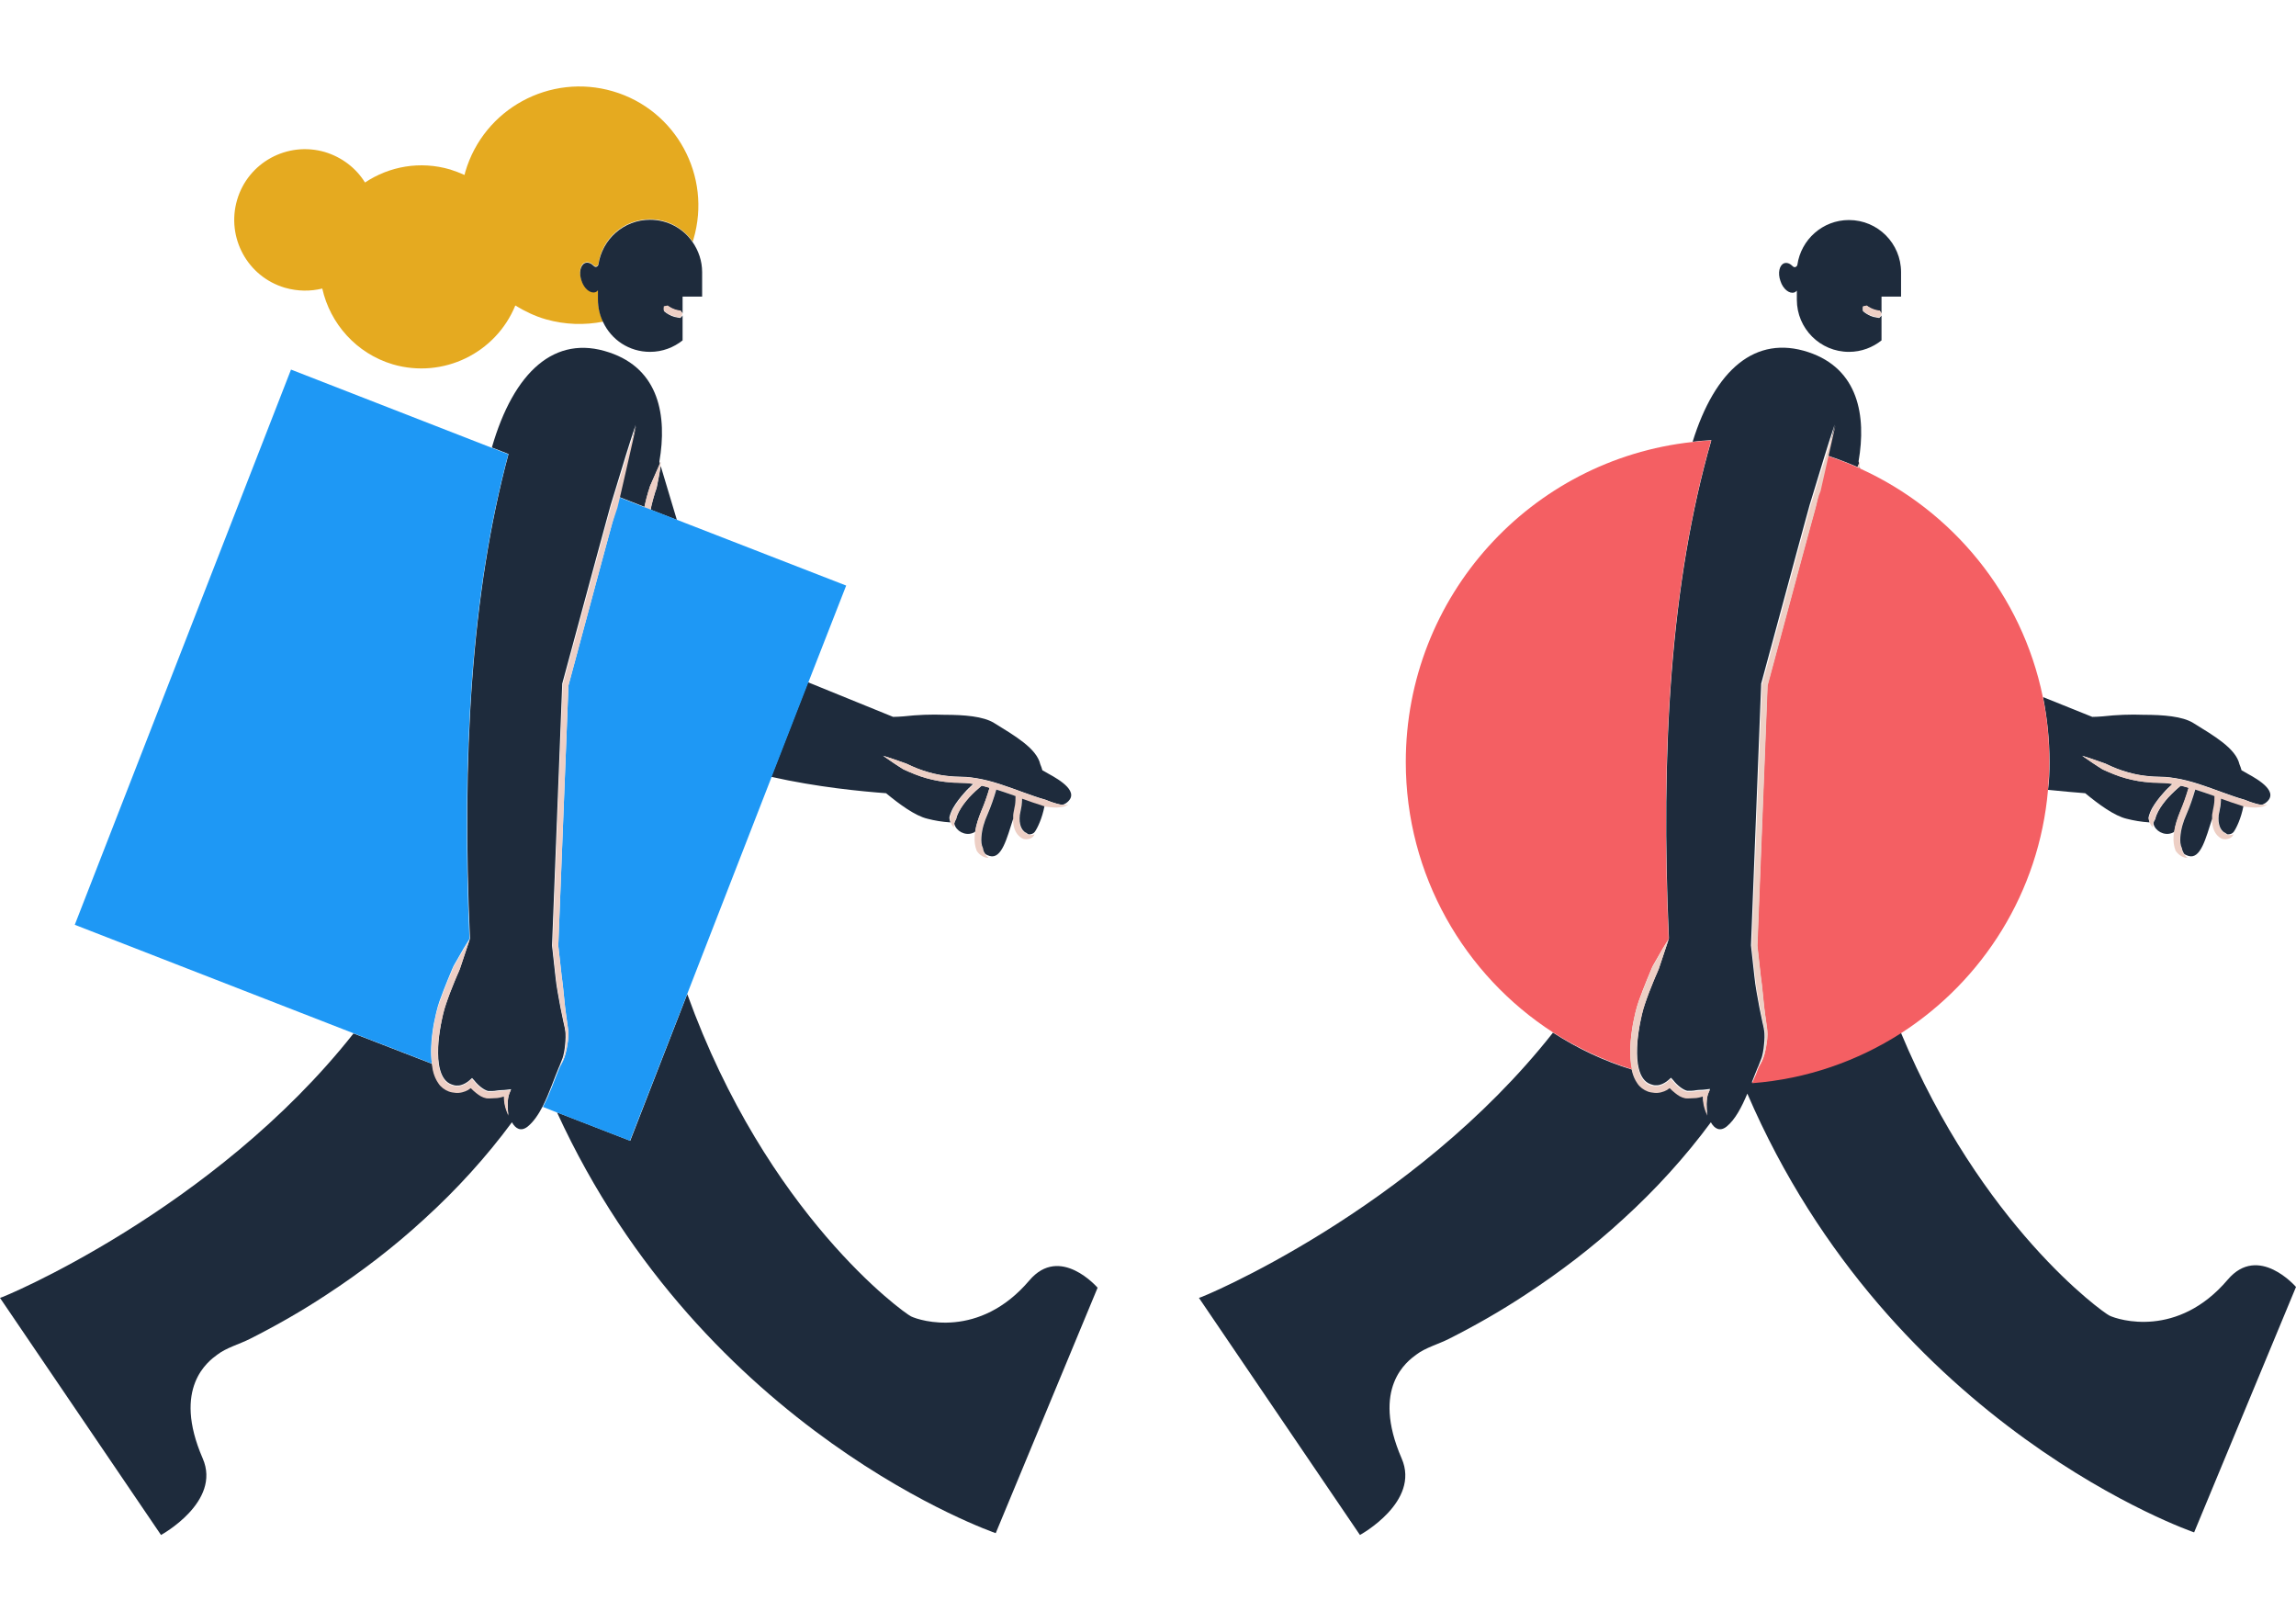 <svg width="1195" height="844" viewBox="0 0 1195 844" fill="none" xmlns="http://www.w3.org/2000/svg">
<path d="M338.314 114.105C324.619 114.105 313.229 124.275 311.466 137.428C311.33 138.512 309.974 138.919 309.161 138.241C307.669 136.749 306.042 136.071 304.551 136.614C301.974 137.427 301.161 141.631 302.652 145.834C304.144 150.037 307.398 152.749 309.839 151.8C310.381 151.664 310.788 151.258 311.195 150.851V155.597C311.195 159.801 312.144 163.732 313.907 167.394C304.279 169.292 294.11 169.021 284.076 166.173C278.381 164.546 273.093 161.97 268.211 158.987C258.042 183.801 230.652 197.225 204.482 189.632C185.363 183.937 171.804 168.343 167.736 150.173C161.634 151.665 154.99 151.664 148.346 149.766C128.82 144.071 117.702 123.597 123.397 104.071C129.092 84.545 149.566 73.427 169.092 79.122C178.041 81.834 185.363 87.528 189.973 94.986C202.584 86.579 218.584 83.596 234.313 88.206C236.889 89.02 239.33 89.969 241.771 91.054C241.906 90.511 242.042 89.969 242.177 89.426C251.804 56.612 286.245 37.9 319.059 47.528C351.873 57.155 370.585 91.596 360.958 124.41C360.822 124.953 360.687 125.359 360.551 125.766C355.534 118.715 347.534 114.105 338.314 114.105Z" fill="#E5AA20"/>
<path d="M967.744 242.514L968.15 244.005C968.015 243.869 967.744 243.869 967.608 243.734C967.744 243.327 967.744 242.92 967.744 242.514Z" fill="#1E2B3C"/>
<path d="M1066.73 396.686C1066.73 385.025 1065.51 373.77 1063.34 362.787L1088.97 373.092C1090.73 373.092 1092.49 372.957 1094.39 372.821C1101.58 372.007 1109.03 371.737 1115.68 372.008C1126.12 372.008 1135.88 372.821 1141.44 376.211C1152.42 382.991 1163.68 389.5 1165.58 397.771C1165.98 398.72 1166.39 399.805 1166.66 400.889C1167.61 401.432 1168.69 401.974 1169.78 402.652C1175.75 405.906 1186.73 412.415 1179 417.975C1178.46 418.381 1177.92 418.517 1177.37 418.788C1177.24 418.788 1177.24 418.788 1177.1 418.788C1176.15 418.788 1175.07 418.517 1174.12 418.245C1172.08 417.703 1170.19 417.025 1168.29 416.211C1164.36 415.127 1160.42 413.635 1156.49 412.279C1148.63 409.432 1140.63 406.313 1132.08 404.957C1129.91 404.686 1127.75 404.279 1125.58 404.279C1123.41 404.144 1121.37 404.279 1119.34 404.008C1115.27 403.737 1111.2 403.059 1107.27 401.839C1103.34 400.754 1099.54 399.262 1095.75 397.364C1091.81 396.008 1087.75 394.516 1083.68 393.296C1087.2 395.737 1090.59 398.178 1094.25 400.347C1098.05 402.11 1102.12 403.737 1106.32 404.957C1110.52 406.178 1114.73 406.856 1119.07 407.127C1121.24 407.263 1123.41 407.262 1125.44 407.398C1127.2 407.398 1128.97 407.669 1130.73 407.941C1129.1 409.432 1127.47 410.924 1125.98 412.687C1123.81 415.127 1121.78 417.703 1120.15 420.551C1119.34 422.042 1118.66 423.67 1118.25 425.432C1118.25 426.246 1118.53 427.195 1118.8 428.008C1114.46 427.737 1110.52 427.059 1106.86 426.11C1100.49 424.619 1092.36 418.652 1085.3 412.822C1080.29 412.415 1073.64 411.873 1065.91 411.059C1066.59 406.449 1066.73 401.567 1066.73 396.686Z" fill="#1E2B3C"/>
<path d="M808.285 537.433C820.896 545.569 834.726 552.212 849.506 556.687C849.506 556.958 849.642 557.229 849.642 557.365C850.184 559.399 850.998 561.433 852.353 563.331C853.709 565.229 855.608 566.721 857.777 567.535C858.862 567.941 859.947 568.213 861.167 568.213C862.387 568.348 863.472 568.213 864.693 567.942C865.777 567.671 866.862 567.263 867.811 566.721C868.354 566.45 868.76 566.179 869.167 565.772C870.116 566.721 870.93 567.535 872.015 568.348C873.506 569.433 875.133 570.518 877.303 571.06C878.523 571.196 879.337 571.196 880.286 571.06L882.998 570.925C883.947 570.925 884.76 570.654 885.574 570.382C885.845 570.247 886.116 570.246 886.388 570.111C886.388 571.602 886.523 572.958 886.794 574.314C887.201 576.348 887.879 578.247 888.693 580.145C888.286 578.111 888.286 576.077 888.286 574.179C888.286 572.28 888.557 570.247 889.235 568.62L890.049 566.721L887.744 566.992C886.116 567.264 884.354 567.128 882.727 567.399C881.913 567.535 881.099 567.67 880.286 567.67C879.472 567.67 878.523 567.67 878.116 567.67C876.896 567.399 875.54 566.586 874.32 565.636C873.099 564.687 871.879 563.467 870.93 562.247L869.71 560.891L868.354 562.111C867.133 563.196 865.506 564.145 864.015 564.552C863.201 564.823 862.387 564.823 861.574 564.823C860.76 564.823 859.947 564.552 859.133 564.281C855.879 563.196 853.981 560.077 853.031 556.416C852.082 552.891 851.947 548.958 852.082 545.026C852.218 541.094 852.76 537.297 853.438 533.365C854.116 529.568 854.93 525.636 856.286 521.975C857.506 518.314 858.998 514.517 860.489 510.856C861.303 509.093 861.981 507.195 862.794 505.432C863.201 504.483 863.608 503.669 863.879 502.585L864.828 499.737L868.625 488.347C864.286 391.126 869.438 302.988 890.727 229.089C887.472 229.225 884.218 229.496 880.964 229.903C892.625 192.343 913.642 174.173 941.168 183.258C967.337 191.936 971.405 216.479 967.337 240.072L967.609 241.158C967.337 241.836 967.066 242.378 966.795 243.056C961.778 240.886 956.49 238.853 951.202 237.09C952.422 231.666 953.642 226.242 954.863 220.953C951.202 232.072 947.812 243.191 944.422 254.446C943.608 257.293 942.659 260.005 941.846 262.853L939.541 271.259L934.93 288.209L916.625 355.871V356.006V356.142L911.337 491.873V492.009V492.144L913.1 508.144C913.642 513.568 914.727 518.856 915.676 524.144C916.218 526.856 916.761 529.433 917.303 532.009C917.574 533.365 917.981 534.585 918.117 535.941C918.388 537.162 918.388 538.517 918.388 539.873C918.388 541.229 918.252 542.45 918.117 543.806C917.981 545.161 917.845 546.517 917.574 547.738C917.303 549.094 917.032 550.314 916.49 551.535L914.998 555.331V555.195C913.913 557.636 912.964 560.484 911.744 563.331C940.219 561.162 966.659 551.941 989.304 537.297C1031.2 637.773 1094.25 682.926 1097.91 684.689C1102.66 686.994 1133.44 696.621 1159.47 665.977C1175.47 647.129 1195 669.773 1195 669.773L1141.98 797.504C1141.98 797.504 984.558 743.673 909.439 569.162C906.591 575.942 903.201 582.586 898.727 586.247C895.201 589.095 892.354 587.467 890.455 584.078C877.032 602.247 861.709 619.061 845.031 634.248C829.167 648.892 811.946 662.044 793.912 673.841C781.167 682.248 767.878 689.842 754.183 696.757C748.895 699.469 741.844 701.367 737.098 705.028C732.488 708.418 713.505 722.113 729.505 758.995C739.404 781.64 707.81 798.86 707.81 798.86L624.013 675.469C624.42 675.875 735.471 629.909 808.285 537.433Z" fill="#1E2B3C"/>
<path d="M966.659 243.327C966.93 242.785 967.201 242.107 967.472 241.429C967.744 240.887 967.879 240.48 968.15 239.938C968.015 240.751 967.879 241.565 967.879 242.514C967.879 242.921 967.744 243.328 967.744 243.735C967.337 243.599 967.066 243.463 966.659 243.327Z" fill="#EDCFC5"/>
<path d="M1121.78 426.245C1122.05 424.889 1122.59 423.668 1123.27 422.312C1124.63 419.736 1126.52 417.296 1128.56 414.99C1130.59 412.821 1132.76 410.787 1135.07 408.889C1136.42 409.16 1137.78 409.567 1139.13 409.974C1139.13 409.974 1139.13 409.973 1139.13 410.109C1137.91 414.312 1136.56 418.38 1134.8 422.312C1133.44 425.702 1132.22 429.093 1131.68 432.889C1127.88 435.33 1123.13 433.432 1121.37 430.177C1121.1 429.635 1120.83 429.092 1120.83 428.414C1120.97 427.601 1121.37 426.923 1121.78 426.245Z" fill="#1E2B3C"/>
<path d="M1120.29 420.686C1121.91 417.703 1123.95 415.127 1126.12 412.821C1127.61 411.194 1129.24 409.567 1130.86 408.076C1129.1 407.804 1127.34 407.533 1125.57 407.533C1123.54 407.398 1121.24 407.534 1119.2 407.263C1114.86 406.991 1110.66 406.178 1106.46 405.093C1102.25 404.008 1098.32 402.246 1094.39 400.483C1090.73 398.178 1087.34 395.737 1083.81 393.432C1087.88 394.516 1091.95 396.144 1095.88 397.499C1099.68 399.262 1103.47 400.889 1107.4 401.974C1111.34 403.059 1115.4 403.737 1119.47 404.144C1121.51 404.279 1123.54 404.279 1125.71 404.415C1127.88 404.415 1130.05 404.686 1132.22 405.093C1140.76 406.584 1148.76 409.567 1156.63 412.415C1160.56 413.907 1164.49 415.262 1168.42 416.347C1170.32 417.161 1172.22 417.839 1174.25 418.381C1175.2 418.652 1176.29 418.788 1177.24 418.923C1177.37 418.923 1177.37 418.923 1177.51 418.923C1178.46 418.923 1179.41 418.924 1180.22 418.517C1179.41 419.195 1178.32 419.737 1177.24 419.873C1176.15 420.144 1175.07 420.144 1173.98 420.279C1171.81 420.279 1169.64 420.008 1167.47 419.737C1167.47 419.737 1167.47 419.737 1167.34 419.737C1163.41 418.652 1159.61 417.296 1155.81 415.805C1155.81 417.161 1155.68 418.381 1155.54 419.601L1155 422.449L1154.73 423.805C1154.73 424.212 1154.73 424.754 1154.59 425.161C1154.46 426.11 1154.59 426.923 1154.59 427.737C1154.73 428.551 1154.86 429.364 1155.13 430.178C1155.68 431.67 1156.63 433.025 1157.85 433.432C1158.25 433.839 1158.66 434.11 1159.2 434.246C1159.47 434.382 1159.61 434.381 1159.88 434.517C1160.69 434.652 1161.64 434.653 1162.46 434.11C1162.18 435.195 1161.24 436.009 1160.15 436.416C1159.07 436.822 1157.71 436.957 1156.49 436.551C1154.18 435.466 1152.69 433.432 1152.02 431.263C1151.61 430.178 1151.47 429.093 1151.34 428.008C1151.34 427.33 1151.2 426.788 1151.2 426.11C1151.2 425.703 1151.2 425.297 1151.2 424.754C1151.2 424.212 1151.2 423.669 1151.34 423.263L1151.61 421.771L1152.15 418.923C1152.42 417.432 1152.42 415.94 1152.42 414.313C1149.03 413.093 1145.78 411.872 1142.39 410.923C1142.39 410.923 1142.39 410.923 1142.39 411.059C1141.17 415.262 1139.68 419.601 1137.91 423.669C1136.29 427.601 1134.93 431.67 1134.66 435.738C1134.52 437.772 1134.79 439.805 1135.47 441.432C1135.61 442.381 1135.88 443.331 1136.42 444.144C1136.56 444.28 1136.56 444.416 1136.69 444.551C1137.24 445.229 1137.78 445.907 1138.59 446.449C1136.29 446.585 1133.85 444.958 1132.35 442.788C1131.4 440.347 1131.13 437.907 1131.27 435.602C1131.27 434.653 1131.4 433.839 1131.54 432.89C1132.08 429.229 1133.3 425.703 1134.66 422.313C1136.29 418.381 1137.78 414.313 1139 410.11C1139 410.11 1139 410.11 1139 409.975C1137.64 409.568 1136.29 409.296 1134.93 408.889C1132.63 410.788 1130.46 412.822 1128.42 414.991C1126.39 417.296 1124.49 419.737 1123.13 422.313C1122.46 423.533 1121.91 424.89 1121.64 426.246C1121.24 426.924 1120.83 427.601 1120.69 428.415C1120.56 429.093 1120.42 429.771 1120.56 430.585C1119.88 430.042 1119.34 429.229 1118.93 428.28C1118.66 427.466 1118.39 426.517 1118.39 425.703C1118.79 423.805 1119.47 422.178 1120.29 420.686Z" fill="#EDCFC5"/>
<path d="M1135.61 441.431C1134.8 439.804 1134.66 437.77 1134.8 435.736C1135.07 431.668 1136.29 427.6 1138.05 423.668C1139.82 419.6 1141.31 415.261 1142.53 411.058C1142.53 411.058 1142.53 411.057 1142.53 410.922C1145.92 412.007 1149.17 413.091 1152.56 414.312C1152.56 415.803 1152.56 417.295 1152.29 418.922L1151.75 421.769L1151.48 423.261C1151.34 423.804 1151.34 424.346 1151.34 424.753C1151.34 425.16 1151.34 425.566 1151.34 426.109C1148.09 436.143 1145.38 447.261 1139.14 445.499C1138.33 445.227 1137.51 444.957 1136.83 444.414C1136.7 444.279 1136.7 444.143 1136.56 444.007C1136.16 443.329 1135.75 442.38 1135.61 441.431Z" fill="#1E2B3C"/>
<path d="M1155.28 430.041C1155.01 429.363 1154.87 428.414 1154.74 427.601C1154.74 426.787 1154.6 425.837 1154.74 425.024C1154.74 424.617 1154.74 424.21 1154.87 423.668L1155.15 422.312L1155.69 419.465C1155.82 418.245 1155.96 416.888 1155.96 415.668C1159.76 417.024 1163.55 418.38 1167.48 419.6C1167.48 419.6 1167.48 419.6 1167.62 419.6C1166.4 425.973 1163.96 430.99 1162.6 432.889C1161.93 433.838 1160.84 434.245 1159.48 434.245C1158.94 433.974 1158.54 433.838 1158.13 433.431C1156.77 432.889 1155.82 431.533 1155.28 430.041Z" fill="#1E2B3C"/>
<path d="M979.275 154.106V163.191L978.326 161.835C977.919 161.835 977.512 161.699 977.105 161.699C976.292 161.564 975.478 161.292 974.8 161.021C974.122 160.75 973.309 160.343 972.631 159.936C972.359 159.665 971.953 159.529 971.681 159.258C971.004 159.394 970.461 159.53 969.648 159.665C969.512 160.479 969.512 161.156 969.648 161.97C970.054 162.241 970.461 162.648 970.868 162.919C971.682 163.462 972.631 164.004 973.58 164.411C974.529 164.818 975.478 165.089 976.563 165.225C977.105 165.36 977.512 165.36 978.054 165.496C978.461 165.089 979.004 164.682 979.275 164.14V177.157C974.665 180.818 968.834 183.123 962.325 183.123C947.275 183.123 935.207 170.919 935.207 156.004V151.258C934.8 151.665 934.393 152.072 933.851 152.208C931.274 153.021 928.02 150.445 926.664 146.242C925.173 142.038 926.122 137.97 928.563 137.021C930.054 136.478 931.681 137.157 933.173 138.648C933.986 139.462 935.207 138.919 935.478 137.834C937.376 124.682 948.63 114.512 962.325 114.512C977.376 114.512 989.444 126.715 989.444 141.631V154.377H979.275V154.106Z" fill="#1E2B3C"/>
<path d="M978.043 165.224C977.501 165.224 976.959 165.088 976.552 164.952C975.603 164.817 974.518 164.41 973.569 164.139C972.62 163.732 971.67 163.325 970.857 162.647C970.45 162.376 970.043 162.105 969.636 161.698C969.501 161.02 969.501 160.342 969.636 159.393C970.45 159.257 971.128 159.122 971.67 158.986C971.942 159.258 972.348 159.529 972.62 159.664C973.298 160.071 973.976 160.478 974.789 160.749C975.467 161.02 976.281 161.291 977.094 161.427C977.501 161.562 977.908 161.563 978.315 161.563L979.264 162.918V163.596C978.857 164.41 978.45 164.817 978.043 165.224Z" fill="#EDCFC5"/>
<path d="M868.487 488.618C866.318 492.008 864.284 495.533 862.385 498.923L860.894 501.5C860.351 502.314 859.945 503.263 859.538 504.212L857.233 509.771C855.741 513.432 854.25 517.229 852.894 521.026C851.538 524.958 850.724 528.89 849.911 532.822C849.233 536.754 848.69 540.823 848.555 544.89C848.419 548.687 848.555 552.619 849.504 556.551C834.86 551.941 821.029 545.433 808.283 537.297C762.181 507.466 731.672 455.533 731.672 396.549C731.672 310.175 796.893 239.123 880.826 230.038C884.08 229.632 887.335 229.36 890.589 229.225C869.301 303.26 864.148 391.397 868.487 488.618Z" fill="#F45F63"/>
<path d="M915.278 555.602L917.041 552.077C917.584 550.856 918.126 549.501 918.397 548.28C918.804 546.924 919.075 545.568 919.211 544.348C919.482 542.992 919.753 541.636 919.753 540.28C919.889 538.924 919.889 537.568 919.753 536.077C919.617 534.721 919.346 533.365 919.211 532.009C918.804 529.297 918.533 526.72 918.126 524.008C917.855 521.296 917.584 518.72 917.312 516.008C917.041 513.296 916.77 510.72 916.363 508.008L914.6 492.143L919.889 356.684L938.058 289.158L942.668 272.209L944.974 263.801C945.652 260.954 946.33 258.107 947.007 255.259C948.363 249.293 949.719 243.191 951.075 237.225C956.363 238.987 961.516 240.886 966.669 243.191C966.94 243.327 967.347 243.462 967.618 243.598C967.753 243.733 968.025 243.734 968.16 243.869C1016.3 265.7 1052.36 309.632 1063.21 362.65C1065.52 373.633 1066.6 384.888 1066.6 396.549C1066.6 401.43 1066.33 406.312 1065.92 411.194C1061.31 464.347 1032.03 510.313 989.448 537.704C966.804 552.212 940.363 561.569 911.889 563.738C913.245 560.891 914.329 558.179 915.278 555.602Z" fill="#F45F63"/>
<path d="M848.554 545.163C848.69 541.095 849.232 537.027 849.91 533.095C850.588 529.163 851.537 525.094 852.893 521.298C854.249 517.501 855.74 513.705 857.232 510.044L859.537 504.484C859.808 503.535 860.351 502.586 860.893 501.772L862.385 499.196C864.283 495.671 866.452 492.281 868.486 488.891L864.69 500.28L863.74 503.128C863.469 504.077 863.062 505.027 862.656 505.976C861.842 507.738 861.029 509.637 860.351 511.4C858.859 515.061 857.368 518.722 856.147 522.519C854.927 526.18 854.113 529.976 853.3 533.908C852.622 537.705 852.079 541.638 851.944 545.57C851.808 549.502 851.944 553.299 852.893 556.96C853.842 560.485 855.74 563.739 858.995 564.824C859.808 565.095 860.622 565.231 861.435 565.366C862.249 565.366 863.062 565.367 863.876 565.095C865.503 564.689 867.13 563.739 868.215 562.654L869.571 561.434L870.791 562.79C871.741 564.01 872.961 565.231 874.181 566.18C875.402 567.129 876.758 567.943 877.978 568.214C878.52 568.349 879.334 568.214 880.147 568.214C880.961 568.214 881.775 568.079 882.588 567.943C884.215 567.672 885.978 567.807 887.605 567.536L889.91 567.265L889.097 569.163C888.419 570.79 888.283 572.824 888.147 574.723C888.147 576.757 888.283 578.655 888.554 580.689C887.741 578.79 887.063 576.892 886.656 574.858C886.385 573.502 886.249 572.011 886.249 570.655C885.978 570.79 885.707 570.79 885.436 570.926C884.622 571.197 883.673 571.332 882.859 571.468L880.147 571.604C879.198 571.604 878.385 571.739 877.164 571.604C874.995 571.197 873.368 570.112 871.876 568.892C870.791 568.078 869.978 567.265 869.029 566.316C868.622 566.587 868.08 566.858 867.673 567.265C866.724 567.807 865.639 568.214 864.554 568.485C863.469 568.756 862.249 568.892 861.029 568.756C859.808 568.62 858.724 568.485 857.639 568.078C855.469 567.264 853.435 565.773 852.215 563.875C850.859 561.977 850.045 559.942 849.503 557.908C849.503 557.637 849.368 557.366 849.368 557.23C848.554 552.891 848.418 548.959 848.554 545.163Z" fill="#EDCFC5"/>
<path d="M945.106 263.937L942.801 272.344L938.191 289.294L920.021 356.82L914.733 492.279L916.495 508.144C916.902 510.856 917.173 513.432 917.445 516.144C917.716 518.856 917.987 521.432 918.258 524.144C918.529 526.856 918.936 529.432 919.343 532.144C919.479 533.5 919.75 534.72 919.885 536.212C920.021 537.568 920.021 538.924 919.885 540.415C919.75 541.771 919.479 543.127 919.343 544.483C919.072 545.839 918.801 547.195 918.529 548.415C918.123 549.771 917.716 550.992 917.173 552.212L915.411 555.738V555.873L916.902 552.077C917.309 550.856 917.716 549.501 917.987 548.28C918.258 546.924 918.394 545.703 918.529 544.348C918.665 542.992 918.801 541.636 918.801 540.415C918.801 539.059 918.665 537.839 918.529 536.483C918.258 535.263 917.987 533.907 917.716 532.551C917.173 529.975 916.631 527.263 916.089 524.686C915.139 519.398 914.055 514.11 913.512 508.686L911.75 492.686V492.551V492.415L917.038 356.684V356.548V356.413L935.343 288.751L939.953 271.801L942.258 263.395C943.072 260.547 944.021 257.835 944.835 254.988C948.36 243.869 951.75 232.615 955.275 221.496C954.055 226.92 952.835 232.344 951.614 237.632C950.258 243.598 948.902 249.699 947.547 255.666C946.326 258.242 945.784 261.09 945.106 263.937Z" fill="#EDCFC5"/>
<path d="M464.832 373.091C466.594 373.091 468.357 372.955 470.255 372.819C477.442 372.006 484.9 371.735 491.544 372.006C501.984 372.006 511.747 372.819 517.307 376.209C528.29 382.989 539.544 389.498 541.442 397.769C541.849 398.718 542.256 399.803 542.527 400.888C543.476 401.43 544.561 401.972 545.646 402.65C551.612 405.904 562.595 412.413 554.866 417.973C554.324 418.379 553.781 418.515 553.239 418.786C553.104 418.786 553.103 418.786 552.968 418.786C552.019 418.786 550.934 418.515 549.985 418.243C547.951 417.701 546.053 417.023 544.154 416.21C540.222 415.125 536.29 413.633 532.358 412.277C524.493 409.43 516.493 406.311 507.951 404.955C505.781 404.684 503.612 404.277 501.442 404.277C499.273 404.142 497.239 404.277 495.205 404.006C491.137 403.735 487.069 403.057 483.137 401.837C479.205 400.752 475.408 399.26 471.611 397.362C467.679 396.006 463.611 394.514 459.543 393.294C463.069 395.735 466.459 398.176 470.12 400.345C473.917 402.108 477.984 403.735 482.188 404.955C486.391 406.176 490.595 406.854 494.934 407.125C497.103 407.261 499.273 407.26 501.307 407.396C503.069 407.396 504.832 407.668 506.595 407.939C504.968 409.43 503.34 410.922 501.849 412.685C499.679 415.125 497.645 417.701 496.018 420.549C495.205 422.04 494.527 423.668 494.12 425.43C494.12 426.244 494.391 427.193 494.662 428.007C490.323 427.735 486.391 427.058 482.73 426.108C476.357 424.617 468.222 418.65 461.171 412.82C448.56 411.87 425.374 409.701 401.374 404.277L420.492 355.057L464.832 373.091Z" fill="#1E2B3C"/>
<path d="M338.999 263.395L339.812 260.141L340.762 256.886C340.897 256.344 341.033 255.802 341.304 255.259C341.44 254.717 341.711 254.174 341.846 253.632C342.524 249.971 343.338 246.31 343.88 242.514L352.287 270.581L338.728 265.293L338.999 263.395Z" fill="#1E2B3C"/>
<path d="M184.001 537.839L224.951 553.704C225.086 554.924 225.357 556.144 225.629 557.5C226.171 559.534 226.985 561.568 228.34 563.466C229.696 565.365 231.595 566.856 233.764 567.67C234.849 568.077 235.934 568.348 237.154 568.348C238.374 568.483 239.459 568.348 240.68 568.076C241.764 567.805 242.849 567.398 243.798 566.856C244.341 566.585 244.747 566.314 245.154 565.907C246.103 566.857 246.917 567.67 248.002 568.484C249.493 569.568 251.12 570.653 253.29 571.195C254.51 571.331 255.324 571.331 256.273 571.195L258.985 571.06C259.934 571.06 260.747 570.789 261.561 570.517C261.832 570.382 262.103 570.382 262.375 570.246C262.375 571.738 262.51 573.094 262.781 574.45C263.188 576.483 263.866 578.382 264.68 580.28C264.273 578.246 264.273 576.212 264.273 574.314C264.273 572.415 264.544 570.381 265.222 568.754L266.036 566.856L263.731 567.128C262.103 567.399 260.341 567.263 258.714 567.534C257.9 567.67 257.086 567.806 256.273 567.806C255.459 567.806 254.51 567.806 254.103 567.806C252.883 567.534 251.527 566.721 250.307 565.772C249.086 564.822 247.866 563.602 246.917 562.382L245.697 561.026L244.341 562.246C243.12 563.331 241.493 564.28 240.002 564.686C239.188 564.958 238.374 564.958 237.561 564.958C236.747 564.958 235.934 564.687 235.12 564.416C231.866 563.331 229.968 560.212 229.018 556.551C228.069 553.025 227.934 549.093 228.069 545.161C228.205 541.229 228.747 537.432 229.425 533.5C230.103 529.703 230.917 525.771 232.273 522.11C233.493 518.449 234.985 514.652 236.476 510.991C237.29 509.229 237.968 507.33 238.781 505.567C239.188 504.618 239.595 503.805 239.866 502.72L240.815 499.872L244.612 488.482C240.408 394.379 245.154 308.819 264.68 236.275L256.002 232.886C267.392 193.427 288.816 173.902 317.019 183.393C343.189 192.071 347.257 216.614 343.189 240.208L343.46 241.292C341.833 245.089 340.206 248.75 338.579 252.411C338.307 252.954 338.172 253.496 338.036 254.039C337.901 254.581 337.629 255.123 337.494 255.665L336.545 259.055L335.731 262.445L335.46 263.801L322.307 258.649C322.579 257.428 322.85 256.343 323.121 255.123C325.697 243.733 328.409 232.343 330.85 220.953C327.189 232.072 323.799 243.191 320.409 254.445C319.595 257.293 318.646 260.005 317.833 262.852L315.528 271.259L310.917 288.208L292.612 355.87V356.006V356.141L287.324 491.872V492.008V492.143L289.087 508.144C289.629 513.567 290.714 518.855 291.663 524.144C292.205 526.856 292.748 529.432 293.29 532.009C293.561 533.365 293.968 534.585 294.104 535.941C294.375 537.161 294.375 538.517 294.375 539.873C294.375 541.229 294.239 542.449 294.104 543.805C293.968 545.161 293.833 546.517 293.561 547.737C293.29 549.093 293.019 550.314 292.477 551.534L290.985 555.331V555.195C288.409 561.297 285.832 569.161 282.443 575.806C280.273 580.009 277.697 583.806 274.714 586.247C271.188 589.094 268.341 587.467 266.442 584.077C253.019 602.247 237.697 619.06 221.018 634.247C205.154 648.891 187.933 662.044 169.899 673.841C157.154 682.247 143.865 689.841 130.17 696.757C124.882 699.469 117.831 701.366 113.085 705.027C108.475 708.417 89.492 722.113 105.492 758.995C115.391 781.639 83.797 798.859 83.797 798.859L-0 675.468C0.271 675.875 111.187 630.044 184.001 537.839Z" fill="#1E2B3C"/>
<path d="M357.707 517.365C399.063 632.079 470.25 683.198 474.182 685.097C478.928 687.402 509.708 697.029 535.742 666.384C551.742 647.536 571.268 670.181 571.268 670.181L518.25 797.911C518.25 797.911 366.52 745.978 289.91 578.925L328.012 593.706L357.707 517.365Z" fill="#1E2B3C"/>
<path d="M341.304 255.259C341.168 255.802 340.897 256.344 340.761 256.886L339.812 260.141L338.999 263.395L338.592 265.293L335.338 264.073L335.609 262.717L336.422 259.327L337.371 255.937C337.507 255.395 337.778 254.852 337.914 254.31C338.049 253.767 338.185 253.225 338.456 252.683C340.083 249.022 341.711 245.225 343.338 241.564C343.609 241.022 343.744 240.615 344.016 240.072C343.88 240.886 343.744 241.699 343.744 242.648C343.202 246.445 342.524 250.106 341.711 253.768C341.711 254.174 341.439 254.717 341.304 255.259Z" fill="#EDCFC5"/>
<path d="M497.644 426.245C497.915 424.889 498.457 423.668 499.135 422.312C500.491 419.736 502.39 417.296 504.424 414.99C506.458 412.821 508.627 410.787 510.932 408.889C512.288 409.16 513.644 409.567 515 409.974C515 409.974 515 409.973 515 410.109C513.78 414.312 512.424 418.38 510.661 422.312C509.305 425.702 508.085 429.093 507.542 432.889C503.746 435.33 499 433.432 497.237 430.177C496.966 429.635 496.695 429.092 496.695 428.414C496.966 427.601 497.237 426.923 497.644 426.245Z" fill="#1E2B3C"/>
<path d="M496.277 420.686C497.904 417.703 499.938 415.127 502.108 412.821C503.599 411.194 505.227 409.567 506.854 408.076C505.091 407.804 503.328 407.533 501.565 407.533C499.532 407.398 497.226 407.534 495.193 407.263C490.854 406.991 486.65 406.178 482.447 405.093C478.243 404.008 474.311 402.246 470.379 400.483C466.718 398.178 463.328 395.737 459.802 393.432C463.87 394.516 467.938 396.144 471.87 397.499C475.667 399.262 479.464 400.889 483.396 401.974C487.328 403.059 491.396 403.737 495.464 404.144C497.498 404.279 499.532 404.279 501.701 404.415C503.871 404.415 506.04 404.686 508.21 405.093C516.752 406.584 524.752 409.567 532.617 412.415C536.549 413.907 540.481 415.262 544.413 416.347C546.312 417.161 548.21 417.839 550.244 418.381C551.193 418.652 552.278 418.788 553.227 418.923C553.362 418.923 553.362 418.923 553.498 418.923C554.447 418.923 555.396 418.924 556.21 418.517C555.396 419.195 554.312 419.737 553.227 419.873C552.142 420.144 551.057 420.144 549.973 420.279C547.803 420.279 545.634 420.008 543.464 419.737C543.464 419.737 543.464 419.737 543.329 419.737C539.396 418.652 535.6 417.296 531.803 415.805C531.803 417.161 531.667 418.381 531.532 419.601L530.989 422.449L530.718 423.805C530.718 424.212 530.718 424.754 530.583 425.161C530.447 426.11 530.583 426.923 530.583 427.737C530.718 428.551 530.854 429.364 531.125 430.178C531.667 431.67 532.617 433.025 533.837 433.432C534.244 433.839 534.65 434.11 535.193 434.246C535.464 434.382 535.6 434.381 535.871 434.517C536.684 434.652 537.634 434.653 538.447 434.11C538.176 435.195 537.227 436.009 536.142 436.416C535.057 436.822 533.701 436.957 532.481 436.551C530.176 435.466 528.684 433.432 528.006 431.263C527.6 430.178 527.464 429.093 527.328 428.008C527.328 427.33 527.328 426.788 527.193 426.11C527.193 425.703 527.193 425.297 527.193 424.754C527.193 424.212 527.193 423.669 527.328 423.263L527.6 421.771L528.142 418.923C528.413 417.432 528.413 415.94 528.413 414.313C525.023 413.093 521.769 411.872 518.379 410.923C518.379 410.923 518.379 410.923 518.379 411.059C517.159 415.262 515.667 419.601 513.905 423.669C512.277 427.601 510.921 431.67 510.65 435.738C510.515 437.772 510.786 439.805 511.464 441.432C511.599 442.381 511.871 443.331 512.413 444.144C512.549 444.28 512.549 444.416 512.684 444.551C513.227 445.229 513.769 445.907 514.583 446.449C512.277 446.585 509.701 444.958 508.345 442.788C507.396 440.347 507.125 437.907 507.26 435.602C507.26 434.653 507.396 433.839 507.532 432.89C508.074 429.229 509.294 425.703 510.65 422.313C512.277 418.381 513.769 414.313 514.989 410.11C514.989 410.11 514.989 410.11 514.989 409.975C513.633 409.568 512.277 409.296 510.921 408.889C508.616 410.788 506.447 412.822 504.413 414.991C502.379 417.296 500.481 419.737 499.125 422.313C498.447 423.533 497.904 424.89 497.633 426.246C497.226 426.924 496.82 427.601 496.684 428.415C496.548 429.093 496.413 429.771 496.549 430.585C495.871 430.042 495.328 429.229 494.921 428.28C494.65 427.466 494.379 426.517 494.379 425.703C494.786 423.805 495.464 422.178 496.277 420.686Z" fill="#EDCFC5"/>
<path d="M511.604 441.431C510.791 439.804 510.655 437.77 510.791 435.736C511.062 431.668 512.282 427.6 514.045 423.668C515.808 419.6 517.299 415.261 518.52 411.058C518.52 411.058 518.52 411.057 518.52 410.922C521.91 412.007 525.164 413.091 528.554 414.312C528.554 415.803 528.554 417.295 528.283 418.922L527.74 421.769L527.469 423.261C527.333 423.804 527.333 424.346 527.333 424.753C527.333 425.16 527.333 425.566 527.333 426.109C524.079 436.143 521.367 447.261 515.13 445.499C514.316 445.227 513.503 444.957 512.825 444.414C512.689 444.279 512.689 444.143 512.554 444.007C512.011 443.329 511.74 442.38 511.604 441.431Z" fill="#1E2B3C"/>
<path d="M531.272 430.041C531.001 429.363 530.865 428.414 530.73 427.601C530.73 426.787 530.594 425.837 530.73 425.024C530.73 424.617 530.73 424.21 530.866 423.668L531.137 422.312L531.679 419.465C531.815 418.245 531.95 416.888 531.95 415.668C535.747 417.024 539.544 418.38 543.476 419.6C543.476 419.6 543.476 419.6 543.611 419.6C542.391 425.973 539.95 430.99 538.594 432.889C537.916 433.838 536.832 434.245 535.476 434.245C534.933 433.974 534.527 433.838 534.12 433.431C532.764 432.889 531.815 431.533 531.272 430.041Z" fill="#1E2B3C"/>
<path d="M355.268 154.104V163.189L354.319 161.833C353.912 161.833 353.505 161.698 353.098 161.698C352.285 161.562 351.471 161.291 350.793 161.02C350.115 160.748 349.302 160.341 348.624 159.934C348.353 159.663 347.946 159.528 347.675 159.256C346.997 159.392 346.454 159.528 345.641 159.664C345.505 160.477 345.505 161.155 345.641 161.968C346.047 162.24 346.454 162.647 346.861 162.918C347.675 163.46 348.624 164.003 349.573 164.409C350.522 164.816 351.471 165.088 352.556 165.223C353.098 165.359 353.505 165.358 354.048 165.494C354.454 165.087 354.997 164.68 355.268 164.138V177.155C350.658 180.816 344.827 183.121 338.319 183.121C327.471 183.121 318.251 176.884 313.912 167.664C312.149 164.138 311.2 160.07 311.2 155.867V151.121C310.793 151.528 310.386 151.935 309.844 152.07C307.268 152.884 304.013 150.308 302.657 146.104C301.166 141.901 302.115 137.832 304.556 136.883C306.047 136.341 307.674 137.019 309.166 138.511C309.979 139.324 311.2 138.782 311.471 137.697C313.369 124.544 324.624 114.375 338.319 114.375C347.403 114.375 355.539 118.85 360.42 125.901C363.539 130.375 365.438 135.798 365.438 141.629V154.376H355.268V154.104Z" fill="#1E2B3C"/>
<path d="M353.909 165.224C353.366 165.224 352.824 165.088 352.417 164.952C351.468 164.817 350.383 164.41 349.434 164.139C348.485 163.867 347.536 163.325 346.722 162.647C346.315 162.376 345.909 162.105 345.502 161.698C345.366 161.02 345.366 160.342 345.502 159.393C346.315 159.257 346.993 159.122 347.536 158.986C347.807 159.258 348.214 159.529 348.485 159.664C349.163 160.071 349.841 160.478 350.654 160.749C351.332 161.02 352.146 161.291 352.959 161.427C353.366 161.562 353.773 161.563 354.18 161.563L355.129 162.918V163.596C354.858 164.41 354.451 164.817 353.909 165.224Z" fill="#EDCFC5"/>
<path d="M291.256 555.603L293.018 552.077C293.561 550.857 294.103 549.501 294.374 548.281C294.781 546.925 295.052 545.568 295.188 544.348C295.459 542.992 295.73 541.636 295.73 540.28C295.866 538.924 295.866 537.569 295.73 536.077C295.595 534.721 295.323 533.365 295.188 532.009C294.781 529.297 294.51 526.721 294.103 524.009C293.832 521.297 293.561 518.721 293.289 516.009C293.018 513.297 292.747 510.721 292.34 508.009L290.578 492.144L295.866 356.684L314.035 289.158L318.646 272.209L320.951 263.802C321.358 262.175 321.764 260.412 322.171 258.785L335.324 263.938L338.578 265.158L352.137 270.446L440.409 304.752L420.748 355.058L401.629 404.278L357.697 517.229L327.866 593.705L289.764 578.925L282.577 576.078C286.103 569.569 288.679 561.705 291.256 555.603Z" fill="#1E98F5"/>
<path d="M244.343 488.619C242.174 492.009 240.14 495.534 238.242 498.924L236.75 501.501C236.208 502.314 235.801 503.263 235.394 504.213L233.089 509.771C231.597 513.432 230.106 517.23 228.75 521.026C227.394 524.958 226.581 528.89 225.767 532.823C225.089 536.755 224.547 540.823 224.411 544.891C224.275 547.739 224.411 550.586 224.818 553.569L183.868 537.704L38.918 481.296L151.461 192.344L255.869 233.022L264.547 236.412C245.021 308.956 240.276 394.516 244.343 488.619Z" fill="#1E98F5"/>
<path d="M224.548 545.163C224.684 541.095 225.226 537.027 225.904 533.095C226.582 529.163 227.531 525.094 228.887 521.298C230.243 517.501 231.735 513.705 233.226 510.044L235.531 504.484C235.802 503.535 236.345 502.586 236.887 501.772L238.379 499.196C240.277 495.671 242.447 492.281 244.48 488.891L240.684 500.28L239.735 503.128C239.463 504.077 239.057 505.027 238.65 505.976C237.836 507.738 237.023 509.637 236.345 511.4C234.853 515.061 233.362 518.722 232.141 522.519C230.921 526.18 230.107 529.976 229.294 533.908C228.616 537.705 228.074 541.638 227.938 545.57C227.802 549.502 227.938 553.299 228.887 556.96C229.836 560.485 231.735 563.739 234.989 564.824C235.802 565.095 236.616 565.231 237.43 565.366C238.243 565.366 239.057 565.367 239.87 565.095C241.497 564.689 243.124 563.739 244.209 562.654L245.565 561.434L246.786 562.79C247.735 564.01 248.955 565.231 250.175 566.18C251.396 567.129 252.752 567.943 253.972 568.214C254.514 568.349 255.328 568.214 256.141 568.214C256.955 568.214 257.769 568.079 258.582 567.943C260.209 567.672 261.972 567.807 263.599 567.536L265.904 567.265L265.091 569.163C264.413 570.79 264.277 572.824 264.142 574.723C264.142 576.757 264.277 578.655 264.548 580.689C263.735 578.79 263.057 576.892 262.65 574.858C262.379 573.502 262.243 572.011 262.243 570.655C261.972 570.79 261.701 570.79 261.43 570.926C260.616 571.197 259.667 571.332 258.853 571.468L256.141 571.604C255.192 571.604 254.379 571.739 253.158 571.604C250.989 571.197 249.362 570.112 247.87 568.892C246.786 568.078 245.972 567.265 245.023 566.316C244.616 566.587 244.074 566.858 243.667 567.265C242.718 567.807 241.633 568.214 240.548 568.485C239.463 568.756 238.243 568.892 237.023 568.756C235.802 568.62 234.718 568.485 233.633 568.078C231.463 567.264 229.429 565.773 228.209 563.875C226.853 561.977 226.04 559.942 225.497 557.908C225.226 556.688 224.955 555.468 224.819 554.112C224.412 550.858 224.412 548.01 224.548 545.163Z" fill="#EDCFC5"/>
<path d="M318.646 272.344L314.036 289.294L295.867 356.82L290.578 492.279L292.341 508.144C292.748 510.856 293.019 513.432 293.29 516.144C293.561 518.856 293.833 521.432 294.104 524.144C294.375 526.856 294.782 529.432 295.189 532.144C295.324 533.5 295.595 534.72 295.731 536.212C295.867 537.568 295.867 538.924 295.731 540.415C295.595 541.771 295.324 543.127 295.189 544.483C294.917 545.839 294.646 547.195 294.375 548.415C293.968 549.771 293.561 550.992 293.019 552.212L291.256 555.738V555.873L292.748 552.077C293.155 550.856 293.562 549.501 293.833 548.28C294.104 546.924 294.239 545.703 294.375 544.348C294.511 542.992 294.646 541.636 294.646 540.415C294.646 539.059 294.511 537.839 294.375 536.483C294.104 535.263 293.833 533.907 293.561 532.551C293.019 529.975 292.477 527.263 291.934 524.686C290.985 519.398 289.9 514.11 289.358 508.686L287.595 492.686V492.551V492.415L292.884 356.684V356.548V356.413L311.189 288.751L315.799 271.801L318.104 263.395C318.918 260.547 319.867 257.835 320.68 254.988C324.206 243.869 327.596 232.615 331.121 221.496C328.68 232.886 325.968 244.276 323.392 255.666C323.121 256.886 322.85 257.971 322.579 259.191C322.172 260.818 321.765 262.581 321.358 264.209L318.646 272.344Z" fill="#EDCFC5"/>
</svg>
